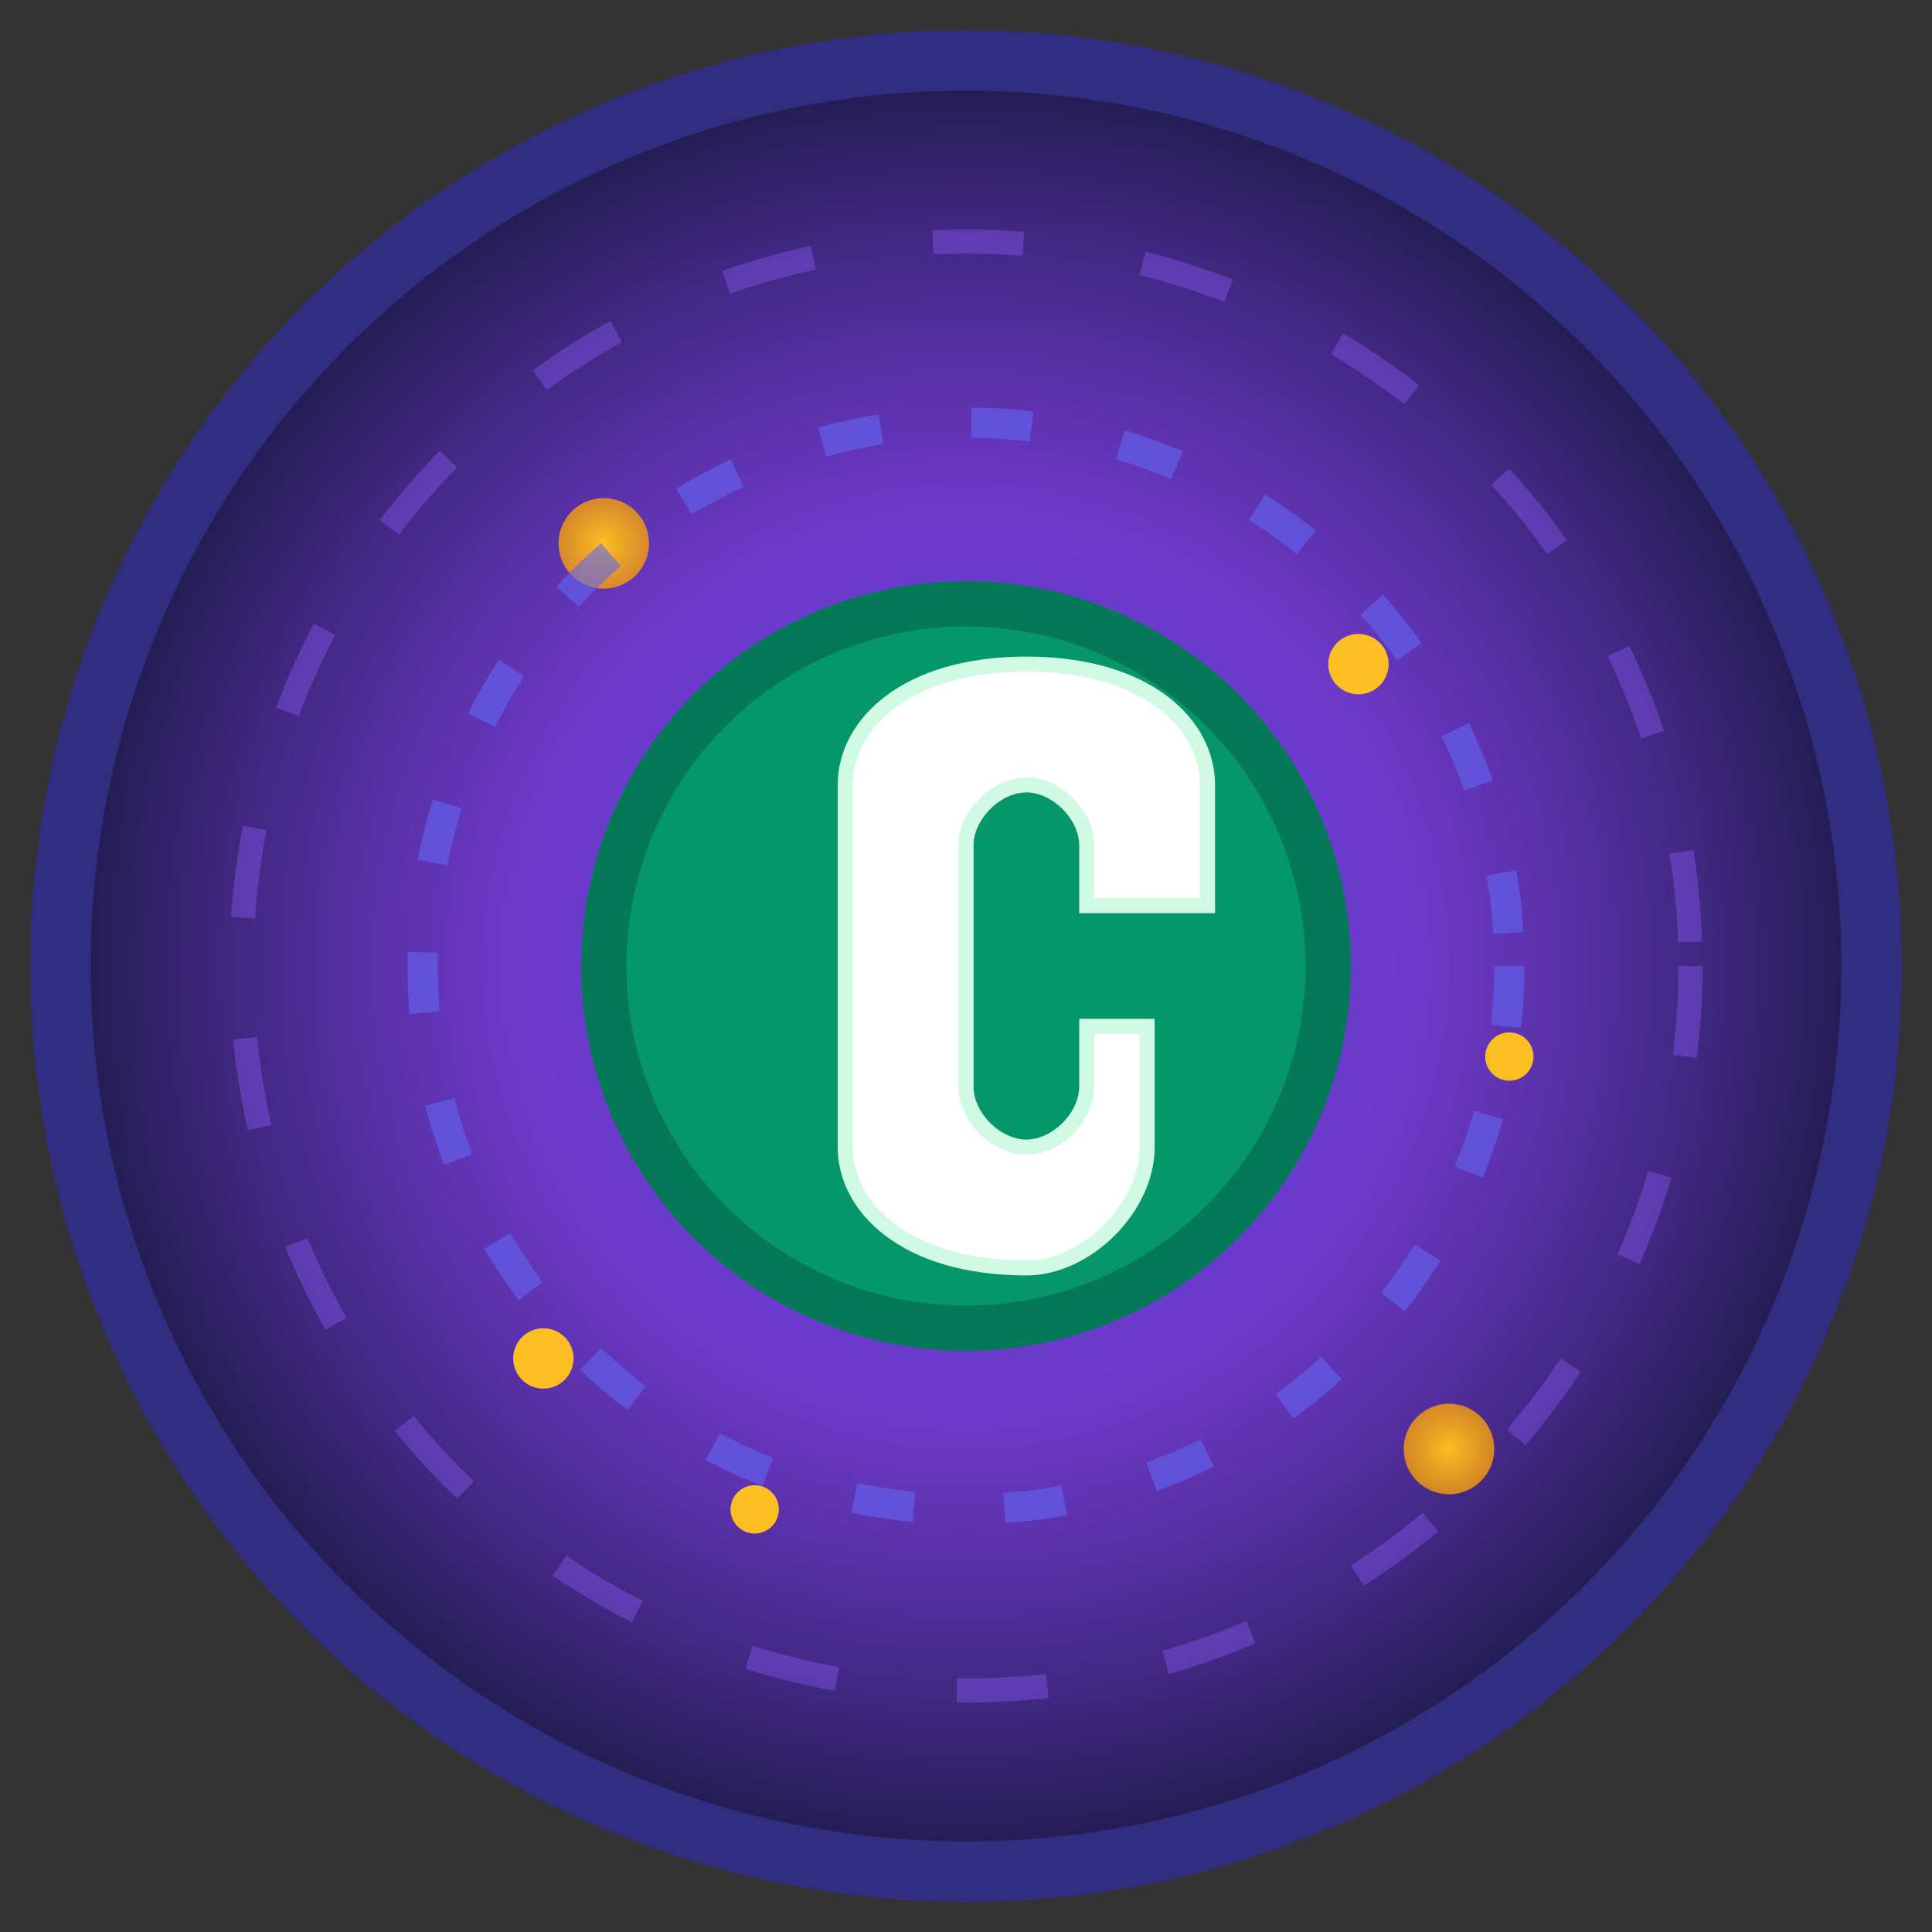 <svg xmlns="http://www.w3.org/2000/svg" viewBox="0 0 64 64" width="64" height="64">
  <rect x="0" y="0" width="64" height="64" fill="#333333" stroke="none"/>
  <defs>
    <radialGradient id="galaxyGrad" cx="50%" cy="50%" r="50%">
      <stop offset="0%" style="stop-color:#4F46E5;stop-opacity:1" />
      <stop offset="50%" style="stop-color:#7C3AED;stop-opacity:0.8" />
      <stop offset="100%" style="stop-color:#1E1B4B;stop-opacity:1" />
    </radialGradient>
    <radialGradient id="starGrad" cx="50%" cy="50%" r="50%">
      <stop offset="0%" style="stop-color:#FBBF24;stop-opacity:1" />
      <stop offset="100%" style="stop-color:#F59E0B;stop-opacity:0.8" />
    </radialGradient>
  </defs>
  
  <!-- Galaxy background -->
  <circle cx="32" cy="32" r="30" fill="url(#galaxyGrad)" stroke="#312E81" stroke-width="2"/>
  
  <!-- Stars -->
  <circle cx="20" cy="18" r="1.5" fill="url(#starGrad)"/>
  <circle cx="45" cy="22" r="1" fill="#FBBF24"/>
  <circle cx="18" cy="45" r="1" fill="#FBBF24"/>
  <circle cx="48" cy="48" r="1.5" fill="url(#starGrad)"/>
  <circle cx="25" cy="50" r="0.8" fill="#FBBF24"/>
  <circle cx="50" cy="35" r="0.8" fill="#FBBF24"/>
  
  <!-- Central planet with grammar symbol -->
  <circle cx="32" cy="32" r="12" fill="#059669" stroke="#047857" stroke-width="1.5"/>
  
  <!-- Grammar symbol (stylized 'G' for Grammar) -->
  <path d="M28 26 C28 24, 30 22, 34 22 C38 22, 40 24, 40 26 L40 30 L36 30 L36 28 C36 27, 35 26, 34 26 C33 26, 32 27, 32 28 L32 36 C32 37, 33 38, 34 38 C35 38, 36 37, 36 36 L36 34 L38 34 L38 38 C38 40, 36 42, 34 42 C30 42, 28 40, 28 38 Z" fill="#FFFFFF" stroke="#D1FAE5" stroke-width="0.5"/>
  
  <!-- Orbital rings -->
  <circle cx="32" cy="32" r="18" fill="none" stroke="#6366F1" stroke-width="1" stroke-dasharray="2,3" opacity="0.6"/>
  <circle cx="32" cy="32" r="24" fill="none" stroke="#8B5CF6" stroke-width="0.8" stroke-dasharray="3,4" opacity="0.4"/>
</svg>